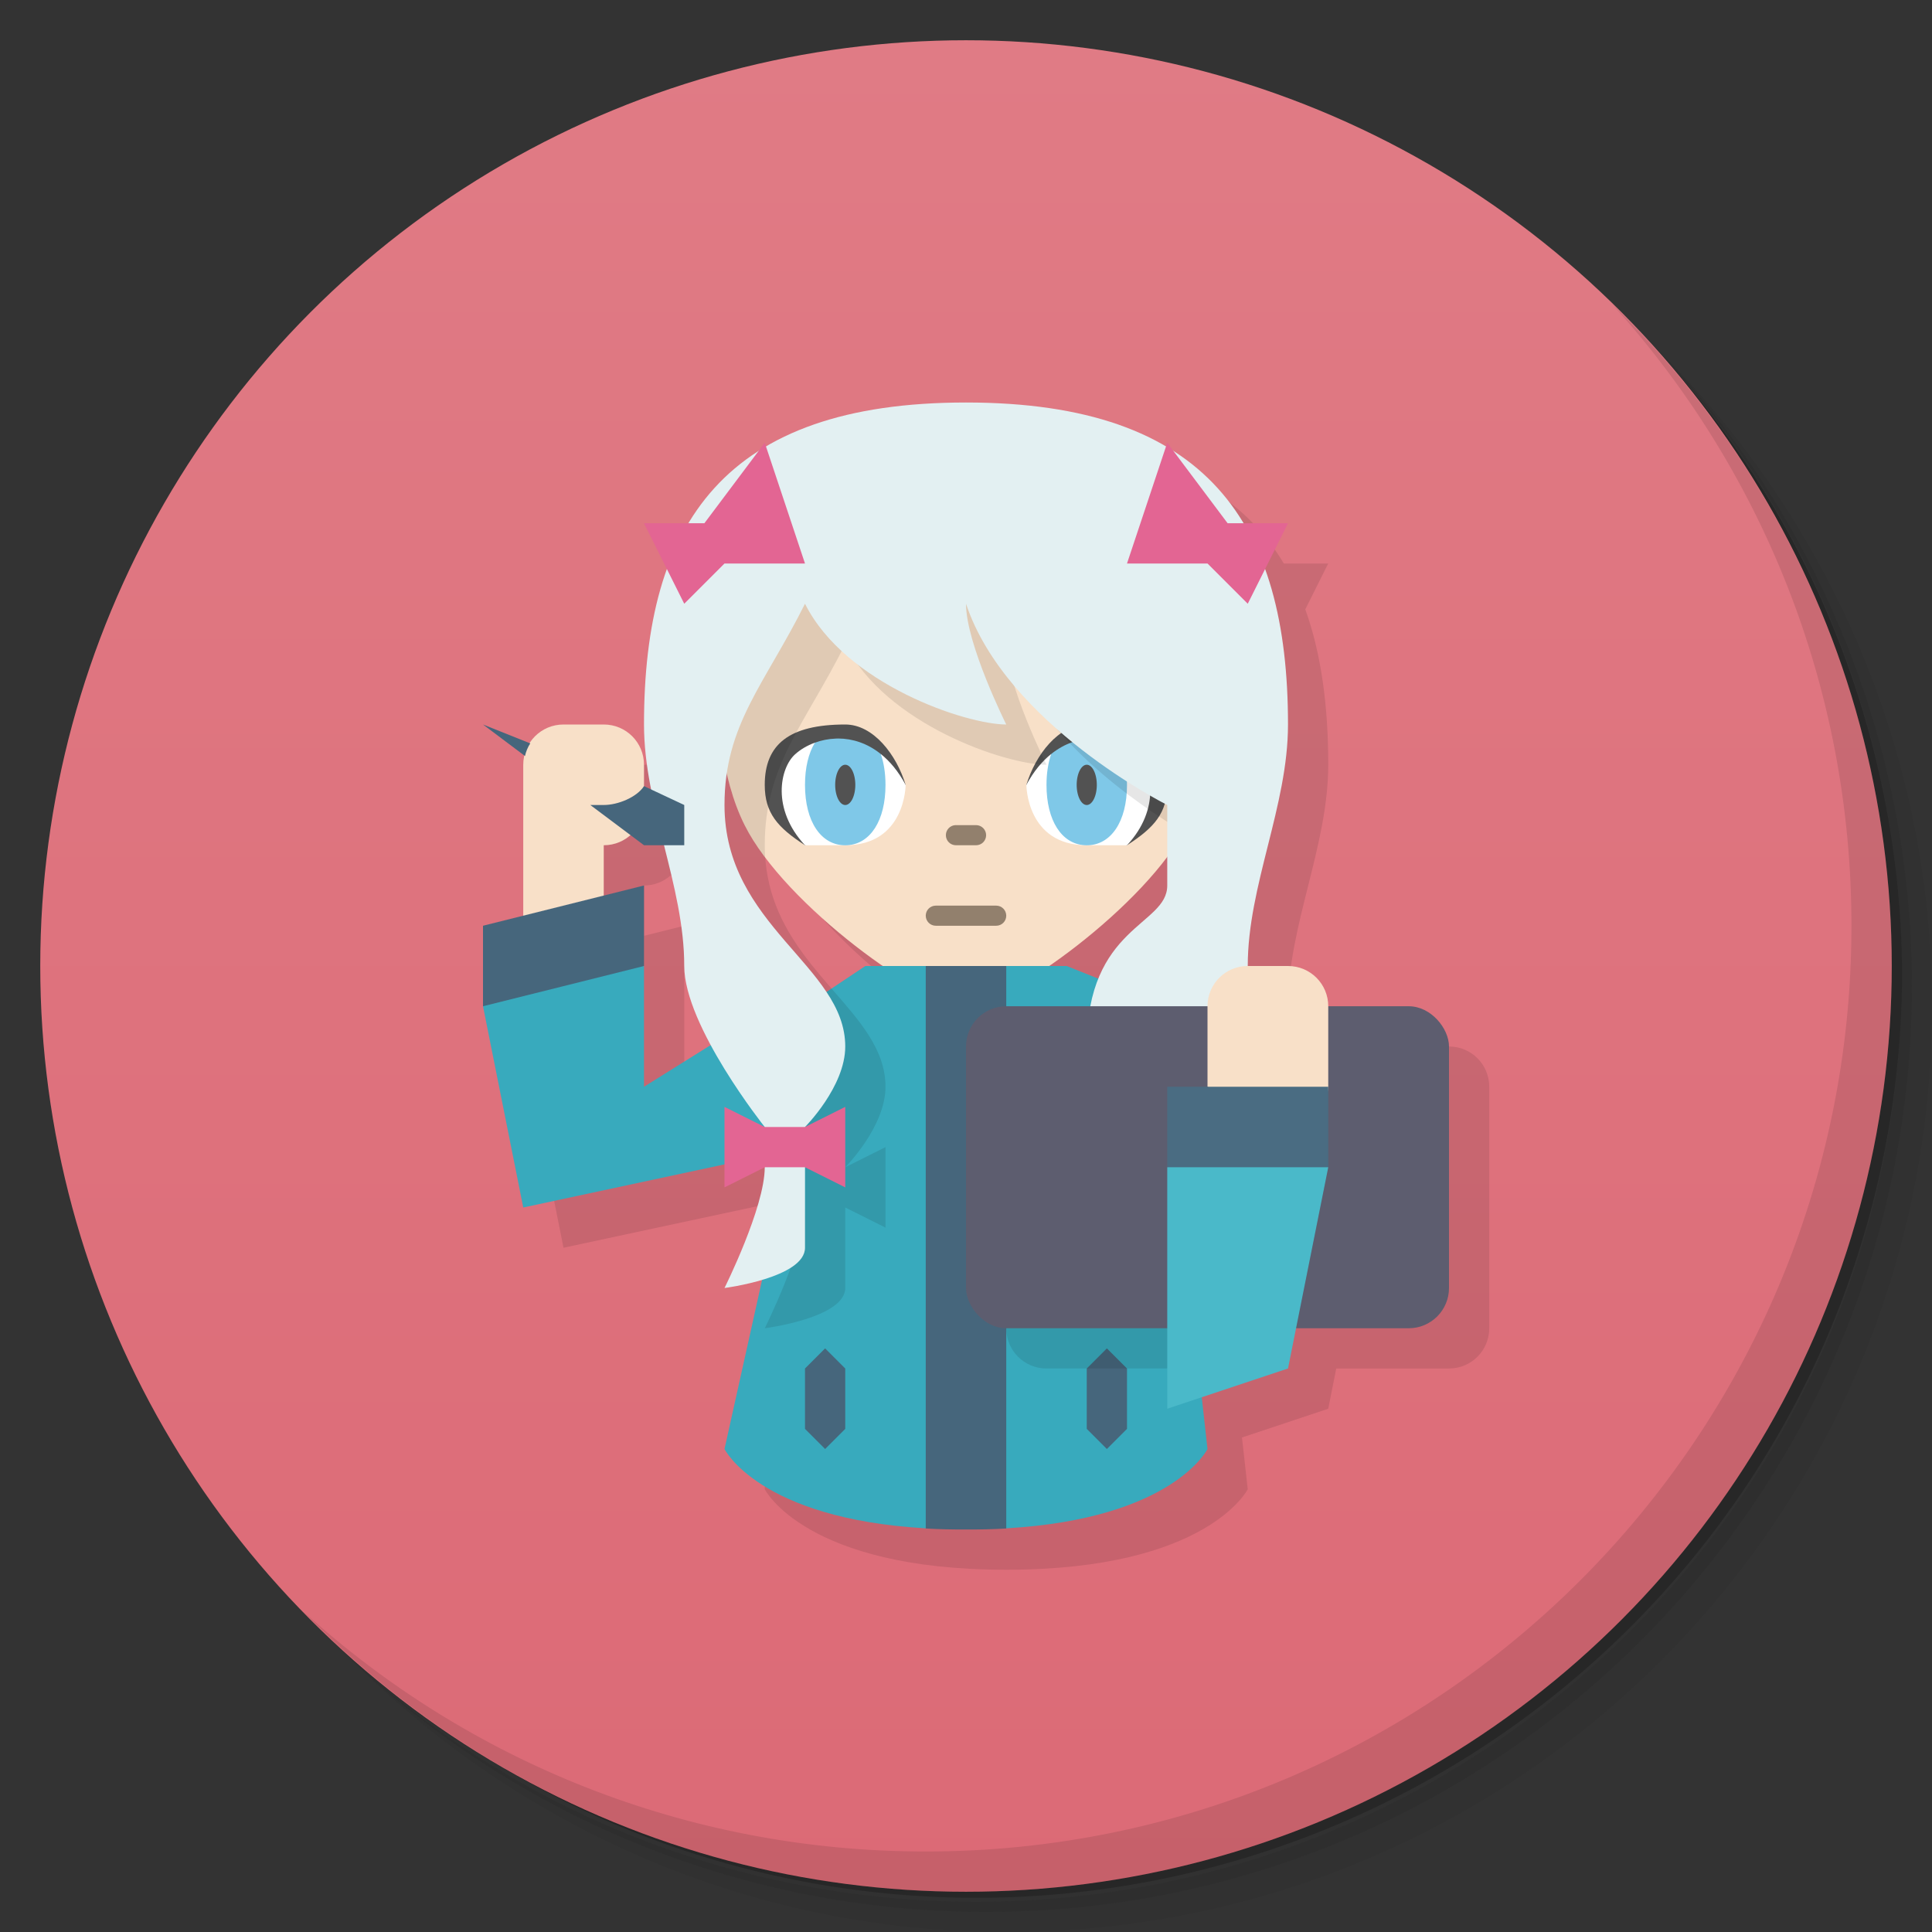 <svg version="1.1" viewBox="0 0 48 48" xmlns="http://www.w3.org/2000/svg">
 <rect x="0" y="0" width="48" height="48" fill="#333333" stroke="none"/>
 <defs>
  <linearGradient id="bg" x2="0" y1="1" y2="47" gradientUnits="userSpaceOnUse">
   <stop style="stop-color:#e07b85" offset="0"/>
   <stop style="stop-color:#dc6a76" offset="1"/>
  </linearGradient>
 </defs>
 <path d="m36.31 5c5.859 4.062 9.688 10.831 9.688 18.5 0 12.426-10.07 22.5-22.5 22.5-7.669 0-14.438-3.828-18.5-9.688 1.037 1.822 2.306 3.499 3.781 4.969 4.085 3.712 9.514 5.969 15.469 5.969 12.703 0 23-10.298 23-23 0-5.954-2.256-11.384-5.969-15.469-1.469-1.475-3.147-2.744-4.969-3.781zm4.969 3.781c3.854 4.113 6.219 9.637 6.219 15.719 0 12.703-10.297 23-23 23-6.081 0-11.606-2.364-15.719-6.219 4.16 4.144 9.883 6.719 16.219 6.719 12.703 0 23-10.298 23-23 0-6.335-2.575-12.06-6.719-16.219z" style="opacity:.05"/>
 <path d="m41.28 8.781c3.712 4.085 5.969 9.514 5.969 15.469 0 12.703-10.297 23-23 23-5.954 0-11.384-2.256-15.469-5.969 4.113 3.854 9.637 6.219 15.719 6.219 12.703 0 23-10.298 23-23 0-6.081-2.364-11.606-6.219-15.719z" style="opacity:.1"/>
 <path d="m31.25 2.375c8.615 3.154 14.75 11.417 14.75 21.13 0 12.426-10.07 22.5-22.5 22.5-9.708 0-17.971-6.135-21.12-14.75a23 23 0 0 0 44.875-7 23 23 0 0 0-16-21.875z" style="opacity:.2"/>
 <circle cx="24" cy="24" r="23" style="fill:url(#bg)"/>
 <path d="m40.03 7.531c3.712 4.084 5.969 9.514 5.969 15.469 0 12.703-10.297 23-23 23-5.954 0-11.384-2.256-15.469-5.969 4.178 4.291 10.01 6.969 16.469 6.969 12.703 0 23-10.298 23-23 0-6.462-2.677-12.291-6.969-16.469z" style="opacity:.1"/>
 <path d="m17 19h-2l-2 7 1 5 5-1.072v7.072s1 2 6 2 6-2 6-2l-0.143-1.285 2.143-0.715 0.199-1h2.801c0.554 0 1-0.446 1-1v-6c0-0.554-0.446-1-1-1l-4-1c0-2 1-3.972 1-6 0-1.469-0.175-2.763-0.57-3.861l0.57-1.139h-1.103c-0.433-0.723-1.007-1.326-1.744-1.797zm2.057 1.223c0.105 0.455 0.249 0.889 0.443 1.277 0.603 1.205 2.111 2.588 3.436 3.5l-1.402 0.645c-0.843-1.267-2.533-2.392-2.533-4.644 0-0.277 0.021-0.533 0.057-0.777zm-2.394 1.525 0.836 0.252 1.16 4.963-1.658 1.037v-5l-1 0.25v-1.25c0.255 0 0.486-0.096 0.662-0.252z" style="opacity:.1"/>
 <path d="m24 25c-1 0-4.5-2.5-5.5-4.5-1.193-2.385-0.5-6.5-0.5-6.5h12s0.693 4.115-0.5 6.5c-1 2-4.5 4.5-5.5 4.5z" style="fill:#f8e0c8"/>
 <path d="m21 18c-1.4 0-2 0.5-2 1.5 0 0.7 0.318 1.058 1 1.5l2.5-1.5c-0.225-0.747-0.8-1.5-1.5-1.5zm6 0c-0.7 0-1.275 0.753-1.5 1.5l2.5 1.5c0.682-0.442 1-0.8 1-1.5 0-1-0.6-1.5-2-1.5z" style="fill:#525252"/>
 <path d="m21.5 24-1.5 1v2l-2 9s0.848 1.731 5 1.971l1-0.971 1 0.971c4.152-0.24 5-1.971 5-1.971l-1-9v-2l-2.5-1h-1.5l-1 1-1-1z" style="fill:#38aabd"/>
 <path d="m15 18c0.554 0 1 0.446 1 1v1c0 0.554-0.446 1-1 1v2h-2v-4c0-0.554 0.446-1 1-1z" style="fill:#f8e0c8"/>
 <path d="m12 25v-2l4-1v2l-2 1z" style="fill:#46667c"/>
 <path d="m20 24.5-4 2.5v-3l-4 1 1 5 7-1.5z" style="fill:#38aabd"/>
 <path d="m23 24v13.975c0.327 0.02 0.631 0.025 1 0.025s0.673-0.005 1-0.025v-13.975zm-2.5 9.5-0.5 0.5v1.5l0.5 0.5 0.5-0.5v-1.5zm7 0-0.5 0.5v1.5l0.5 0.5 0.5-0.5v-1.5z" style="fill:#46667c"/>
 <path d="m20.246 18.451c-0.194 0.071-0.365 0.173-0.496 0.293-0.369 0.335-0.591 1.354 0.25 2.256h1c1.5 0 1.5-1.5 1.5-1.5-0.181-0.339-0.393-0.588-0.617-0.768 0.075 0.217-0.883 0.268-0.883 0.268zm7.508 0-0.754 0.549s-0.958-0.051-0.883-0.268c-0.224 0.18-0.436 0.429-0.617 0.768 0 0 0 1.5 1.5 1.5h1c0.841-0.902 0.619-1.92 0.25-2.256-0.131-0.119-0.302-0.222-0.496-0.293z" style="fill:#fff"/>
 <path d="m20.83 18.348c-0.023-8.5e-5 -0.046 0.001-0.068 2e-3 -0.183 7e-3 -0.357 0.043-0.516 0.102-0.157 0.258-0.246 0.617-0.246 1.049 0 0.914 0.4 1.5 1 1.5 0.019 0 0.036-0.002 0.055-2e-3 0.569-0.035 0.945-0.612 0.945-1.498 0-0.292-0.042-0.551-0.117-0.768-0.338-0.271-0.707-0.383-1.053-0.385zm6.34 0c-0.346 0.001-0.714 0.113-1.053 0.385-0.075 0.217-0.117 0.475-0.117 0.768 0 0.886 0.376 1.463 0.945 1.498 0.018 5e-4 0.036 2e-3 0.055 2e-3 0.6 0 1-0.586 1-1.5 0-0.432-0.089-0.791-0.246-1.049-0.159-0.058-0.333-0.095-0.516-0.102-0.023-8.77e-4 -0.045-2e-3 -0.068-2e-3z" style="fill:#7fc8e8;stroke-linecap:round;stroke-linejoin:round;stroke-opacity:.344;stroke-width:3"/>
 <path d="m18.104 14c-0.048 0.08-0.094 0.161-0.139 0.244-0.124 0.896-0.49 4.206 0.535 6.256 0.131 0.261 0.305 0.531 0.51 0.803-0.007-0.099-0.01-0.199-0.01-0.303 0-2 1-3 2-5 1 2 4 3 5 3 0 0-1-2-1-3 0.764 2.291 3.265 3.991 4.41 4.67 0.032-0.057 0.062-0.114 0.09-0.17 1.193-2.385 0.5-6.5 0.5-6.5z" style="opacity:.1"/>
 <path d="m20.66 24.561-0.66 0.439v5c0 1-1 3-1 3s2-0.255 2-1v-2l1 0.5v-2l-1 0.5s1-1 1-2c0-0.927-0.648-1.643-1.34-2.439zm4.34 2.439v6c0 0.554 0.446 1 1 1h3.777l-0.777-7h-4z" style="opacity:.1"/>
 <path d="m24 10c-6 0-8 3-8 8 0 2.028 1 4 1 6 0 1.491 2 4 2 4v1c0 1-1 3-1 3s2-0.255 2-1v-3s1-1 1-2c0-2-3-3-3-6 0-2 1-3 2-5 1 2 4 3 5 3 0 0-1-2-1-3 1 3 5 5 5 5v2c0 1-2 1-2 4 0 0.745 1 2 1 2h1s2-2.509 2-4c0-2 1-3.972 1-6 0-5-2-8-8-8z" style="fill:#e3f0f2"/>
 <rect x="24" y="25" width="12" height="8" ry="1" style="fill:#5d5d6f"/>
 <path d="m31 24c-0.554 0-1 0.446-1 1v2l2 1s1-0.446 1-1v-2c0-0.554-0.446-1-1-1z" style="fill:#f8e0c8"/>
 <path d="m33 27h-4v2l2 1 2-1z" style="fill:#4a6c82"/>
 <path d="m32 34-3 1v-6h4z" style="fill:#4ab9c9"/>
 <path d="m19 11-1.5 2h-1.5l1 2 1-1h2zm10 0-1 3h2l1 1 1-2h-1.5zm-11 16.5v2l1-0.5h1l1 0.5v-2l-1 0.5h-1z" style="fill:#e36593"/>
 <path d="m12 18 1.043 0.783c0.026-0.115 0.069-0.218 0.131-0.314zm4 1.531c-0.178 0.276-0.646 0.469-1 0.469h-0.334l1.334 1h1v-1z" style="fill:#46667c"/>
 <path d="m23.736 20.5c-0.132 0.007-0.236 0.116-0.236 0.25 0 0.139 0.112 0.25 0.25 0.25h0.5c0.139 0 0.25-0.112 0.25-0.25s-0.112-0.25-0.25-0.25h-0.5c-0.004 0-0.009-2.15e-4 -0.014 0zm-0.486 2c-0.139 0-0.25 0.112-0.25 0.25s0.112 0.25 0.25 0.25h1.5c0.139 0 0.25-0.112 0.25-0.25s-0.112-0.25-0.25-0.25z" style="fill:#92806d"/>
 <path d="m21 19a0.25 0.5 0 0 0-0.25 0.5 0.25 0.5 0 0 0 0.25 0.5 0.25 0.5 0 0 0 0.25-0.5 0.25 0.5 0 0 0-0.25-0.5zm6 0a0.25 0.5 0 0 0-0.25 0.5 0.25 0.5 0 0 0 0.25 0.5 0.25 0.5 0 0 0 0.25-0.5 0.25 0.5 0 0 0-0.25-0.5z" style="fill:#525252"/>
</svg>
